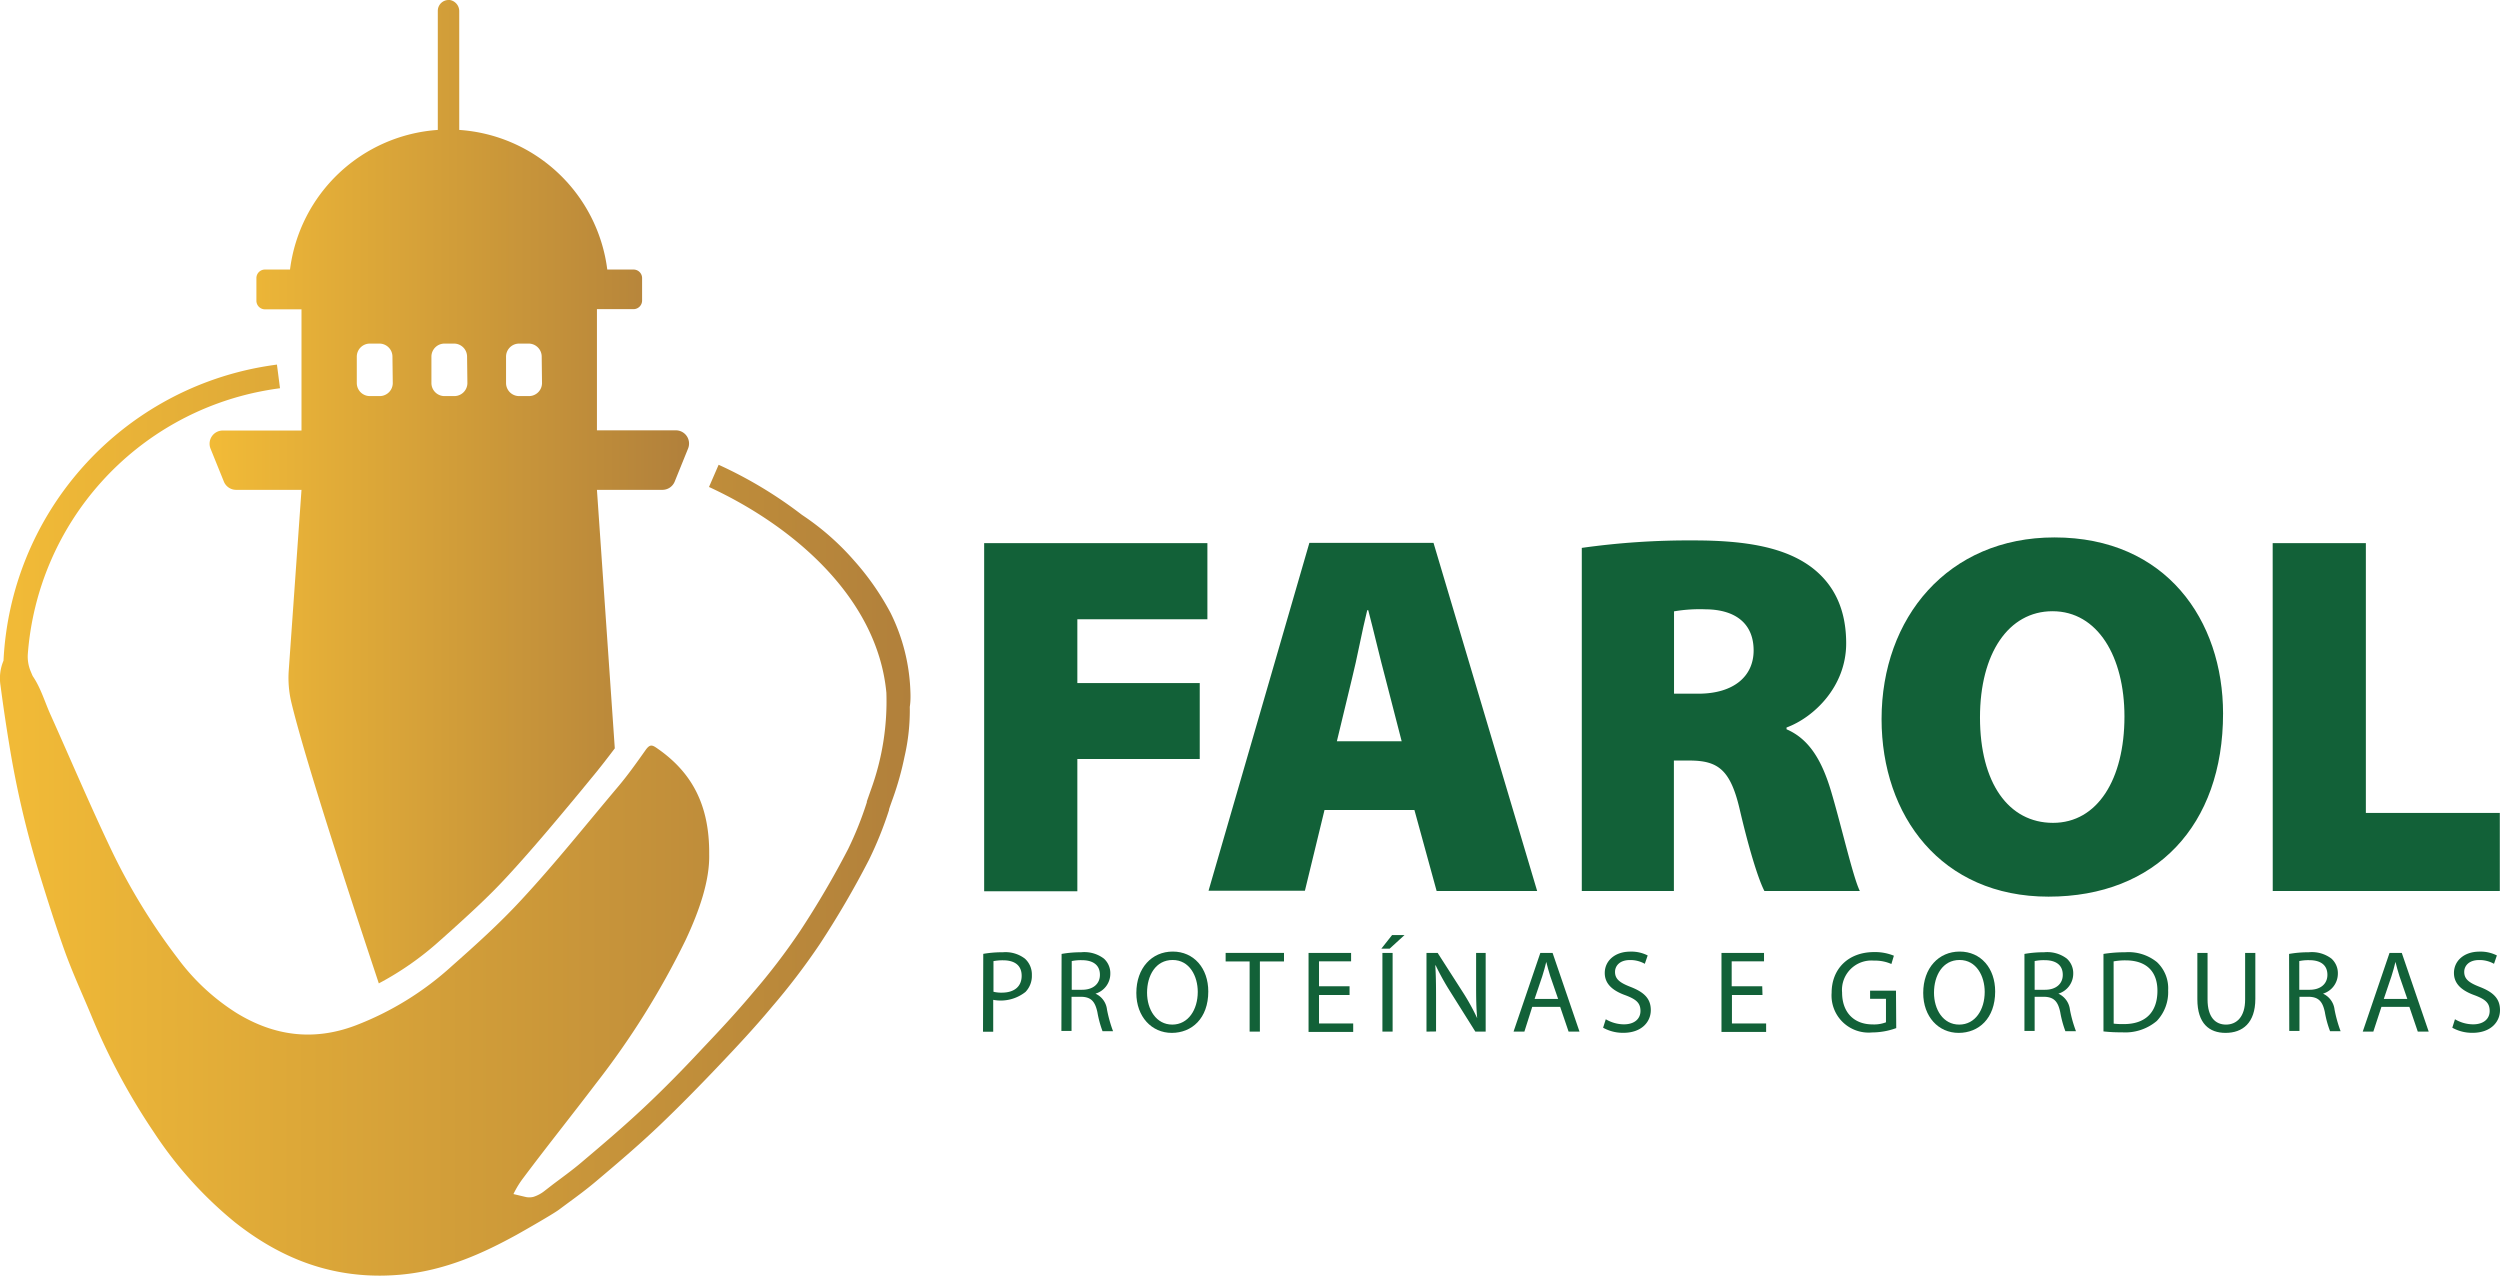 <svg xmlns="http://www.w3.org/2000/svg" xmlns:xlink="http://www.w3.org/1999/xlink" viewBox="0 0 391.96 200"><defs><style>.cls-1{fill:#126138;}.cls-2{fill:url(#Gradiente_sem_nome_3);}.cls-3{fill:url(#Gradiente_sem_nome_3-2);}</style><linearGradient id="Gradiente_sem_nome_3" x1="32.84" y1="77.11" x2="108.03" y2="77.11" gradientUnits="userSpaceOnUse"><stop offset="0" stop-color="#f2bb37"/><stop offset="1" stop-color="#b1803b"/></linearGradient><linearGradient id="Gradiente_sem_nome_3-2" x1="0" y1="128.58" x2="142.77" y2="128.58" xlink:href="#Gradiente_sem_nome_3"/></defs><g id="Camada_2" data-name="Camada 2"><g id="Camada_1-2" data-name="Camada 1"><path class="cls-1" d="M154.3,85.15h35V97.09H168.91v10H188.1V119H168.91v20.74H154.3Z"/><path class="cls-1" d="M207.66,127l-3.07,12.65H189.48l15.81-54.54h19.46L241,139.69H225.24L221.76,127Zm12.1-10.78-2.53-9.81c-.83-3.07-1.86-7.52-2.71-10.74h-.16c-.81,3.22-1.62,7.71-2.41,10.8l-2.35,9.75Z"/><path class="cls-1" d="M248,85.9a120.5,120.5,0,0,1,17.62-1.17c8.35,0,14.34,1.15,18.45,4.25,3.49,2.67,5.38,6.55,5.38,11.89,0,6.8-5.1,11.63-9.35,13.19v.28c3.62,1.56,5.58,5,7,9.77,1.64,5.54,3.44,13.47,4.49,15.58H276.63c-.83-1.58-2.24-5.85-3.82-12.57-1.48-6.53-3.48-7.88-8-7.88h-2.37v20.45H248Zm14.46,22.86h3.81c5.5,0,8.67-2.69,8.67-6.78s-2.69-6.41-7.54-6.45a24,24,0,0,0-4.94.32Z"/><path class="cls-1" d="M348.54,111.87c0,17.54-10.54,28.71-27.37,28.71S295,127.89,295,112.74c0-15.87,10.39-28.48,27.1-28.48C339.62,84.26,348.54,97.27,348.54,111.87Zm-38.11.61c0,10.26,4.47,16.53,11.45,16.53s11.2-6.84,11.2-16.67c0-9.39-4.2-16.51-11.28-16.51C314.9,95.83,310.43,102.45,310.43,112.48Z"/><path class="cls-1" d="M356.32,85.15h14.61v42.3h21v12.24h-35.6Z"/><path class="cls-1" d="M154.16,149.55a17.17,17.17,0,0,1,3.07-.25,5,5,0,0,1,3.46,1,3.35,3.35,0,0,1,1.09,2.58,3.61,3.61,0,0,1-1,2.64,6.26,6.26,0,0,1-5.06,1.24v5h-1.6Zm1.6,5.94a5,5,0,0,0,1.32.14c1.93,0,3.1-.95,3.1-2.64s-1.16-2.43-2.91-2.43a7.59,7.59,0,0,0-1.51.13Z"/><path class="cls-1" d="M166.44,149.56a17.13,17.13,0,0,1,3.06-.26,5.06,5.06,0,0,1,3.58,1,3.08,3.08,0,0,1,1,2.34,3.26,3.26,0,0,1-2.33,3.15v0a3.11,3.11,0,0,1,1.81,2.5,21,21,0,0,0,.95,3.39h-1.65a16.79,16.79,0,0,1-.81-3c-.37-1.69-1-2.35-2.48-2.4H168v5.35h-1.59Zm1.59,5.62h1.63c1.71,0,2.79-.92,2.79-2.34,0-1.6-1.16-2.3-2.84-2.3a7,7,0,0,0-1.58.14Z"/><path class="cls-1" d="M189.44,155.45c0,4.23-2.59,6.49-5.73,6.49s-5.55-2.53-5.55-6.26c0-3.91,2.42-6.49,5.71-6.49S189.44,151.78,189.44,155.45Zm-9.6.19c0,2.64,1.44,5,3.95,5s4-2.33,4-5.13c0-2.46-1.28-5-3.94-5S179.84,152.94,179.84,155.64Z"/><path class="cls-1" d="M195.92,150.74h-3.76V149.4h9.15v1.34h-3.78v11h-1.61Z"/><path class="cls-1" d="M211.59,156H206.8v4.46h5.36v1.33h-7V149.4h6.67v1.32H206.8v3.91h4.79Z"/><path class="cls-1" d="M220.21,146.6l-2.34,2.14h-1.3l1.69-2.14Zm-1.87,2.8v12.34h-1.6V149.4Z"/><path class="cls-1" d="M223.65,161.74V149.4h1.75l4,6.24a34.29,34.29,0,0,1,2.2,4l0,0c-.15-1.65-.17-3.16-.17-5.07V149.4h1.5v12.34h-1.62l-3.93-6.26a39,39,0,0,1-2.29-4.13l-.06,0c.1,1.56.12,3,.12,5.09v5.28Z"/><path class="cls-1" d="M240.23,157.86,239,161.74H237.3l4.2-12.34h1.92l4.22,12.34h-1.71l-1.32-3.88Zm4.06-1.24-1.23-3.56c-.26-.81-.45-1.54-.63-2.25h0c-.18.72-.37,1.48-.62,2.23l-1.21,3.58Z"/><path class="cls-1" d="M251.76,159.8a5.63,5.63,0,0,0,2.85.8c1.63,0,2.59-.85,2.59-2.1s-.67-1.82-2.33-2.45c-2-.71-3.27-1.77-3.27-3.5,0-1.92,1.6-3.35,4-3.35a5.62,5.62,0,0,1,2.73.6l-.45,1.31a4.6,4.6,0,0,0-2.33-.59c-1.7,0-2.34,1-2.34,1.85,0,1.14.75,1.71,2.46,2.37,2.09.82,3.15,1.82,3.15,3.63s-1.4,3.56-4.32,3.56a6.38,6.38,0,0,1-3.16-.8Z"/><path class="cls-1" d="M276.33,156h-4.79v4.46h5.36v1.33h-7V149.4h6.67v1.32h-5.07v3.91h4.79Z"/><path class="cls-1" d="M297.3,161.19a11.15,11.15,0,0,1-3.79.68,5.81,5.81,0,0,1-6.34-6.22c0-3.68,2.54-6.38,6.68-6.38a7.79,7.79,0,0,1,3.08.57l-.39,1.3a6.32,6.32,0,0,0-2.73-.53,4.61,4.61,0,0,0-5,5c0,3.13,1.88,5,4.77,5a5.16,5.16,0,0,0,2.11-.33v-3.68h-2.49v-1.28h4.06Z"/><path class="cls-1" d="M312.81,155.45c0,4.23-2.58,6.49-5.73,6.49s-5.55-2.53-5.55-6.26c0-3.91,2.42-6.49,5.72-6.49S312.81,151.78,312.81,155.45Zm-9.59.19c0,2.64,1.43,5,3.95,5s4-2.33,4-5.13c0-2.46-1.29-5-3.94-5S303.22,152.94,303.22,155.64Z"/><path class="cls-1" d="M317.4,149.56a17.16,17.16,0,0,1,3.07-.26,5.07,5.07,0,0,1,3.58,1,3.08,3.08,0,0,1,1,2.34,3.28,3.28,0,0,1-2.33,3.15v0a3.13,3.13,0,0,1,1.81,2.5,20,20,0,0,0,.95,3.39h-1.66a16.79,16.79,0,0,1-.81-3c-.36-1.69-1-2.35-2.48-2.4H319v5.35h-1.6Zm1.6,5.62h1.63c1.7,0,2.78-.92,2.78-2.34,0-1.6-1.15-2.3-2.84-2.3a6.88,6.88,0,0,0-1.57.14Z"/><path class="cls-1" d="M329.79,149.56a21.16,21.16,0,0,1,3.39-.26,7.07,7.07,0,0,1,5,1.55,5.62,5.62,0,0,1,1.75,4.42,6.55,6.55,0,0,1-1.78,4.8,7.65,7.65,0,0,1-5.46,1.78,24,24,0,0,1-2.9-.14Zm1.6,10.93a12.27,12.27,0,0,0,1.6.07c3.42,0,5.26-1.89,5.26-5.23,0-2.92-1.63-4.76-5-4.76a10,10,0,0,0-1.87.16Z"/><path class="cls-1" d="M346.11,149.4v7.31c0,2.76,1.22,3.93,2.89,3.93s3-1.21,3-3.93V149.4h1.6v7.2c0,3.79-2,5.34-4.67,5.34-2.52,0-4.42-1.43-4.42-5.27V149.4Z"/><path class="cls-1" d="M358.89,149.56a17.16,17.16,0,0,1,3.07-.26,5.07,5.07,0,0,1,3.58,1,3.08,3.08,0,0,1,1,2.34,3.28,3.28,0,0,1-2.33,3.15v0a3.13,3.13,0,0,1,1.81,2.5,21,21,0,0,0,.95,3.39h-1.65a15.61,15.61,0,0,1-.82-3c-.36-1.69-1-2.35-2.47-2.4h-1.51v5.35h-1.6Zm1.6,5.62h1.63c1.7,0,2.78-.92,2.78-2.34,0-1.6-1.15-2.3-2.83-2.3a6.92,6.92,0,0,0-1.58.14Z"/><path class="cls-1" d="M373.37,157.86l-1.27,3.88h-1.66l4.2-12.34h1.92l4.22,12.34h-1.71l-1.32-3.88Zm4.06-1.24-1.23-3.56c-.26-.81-.45-1.54-.63-2.25h0c-.18.72-.37,1.48-.62,2.23l-1.21,3.58Z"/><path class="cls-1" d="M384.9,159.8a5.63,5.63,0,0,0,2.85.8c1.63,0,2.59-.85,2.59-2.1s-.67-1.82-2.33-2.45c-2-.71-3.27-1.77-3.27-3.5,0-1.92,1.6-3.35,4-3.35a5.62,5.62,0,0,1,2.73.6l-.45,1.31a4.6,4.6,0,0,0-2.33-.59c-1.7,0-2.34,1-2.34,1.85,0,1.14.75,1.71,2.46,2.37,2.09.82,3.15,1.82,3.15,3.63s-1.4,3.56-4.32,3.56a6.38,6.38,0,0,1-3.16-.8Z"/><path class="cls-2" d="M106,67.47H93.59v-19h5.74a1.35,1.35,0,0,0,1.34-1.35V43.61a1.34,1.34,0,0,0-1.34-1.35H95.21A25.09,25.09,0,0,0,72,20.37V1.8A1.77,1.77,0,0,0,70.52,0h-.18a1.7,1.7,0,0,0-1.7,1.7V20.37A25.09,25.09,0,0,0,45.47,42.26H41.54a1.34,1.34,0,0,0-1.34,1.35v3.54a1.35,1.35,0,0,0,1.34,1.35h5.73v19H34.91A2.07,2.07,0,0,0,33,70.32l2.1,5.19A2.08,2.08,0,0,0,37,76.8H47.27l-2,28.33a16.58,16.58,0,0,0,.38,4.87c1.16,4.88,3.86,13.7,6.56,22.18,3.56,11.19,7.13,21.8,7.18,22a47.31,47.31,0,0,0,9.57-6.7l.59-.52c3.41-3.06,6.93-6.22,10-9.57,3.94-4.27,7.75-8.84,11.42-13.26l1.64-2c1.3-1.55,2.55-3.17,3.78-4.8L93.59,76.8h10.27a2.08,2.08,0,0,0,1.92-1.29l2.1-5.19A2.07,2.07,0,0,0,106,67.47ZM61.58,60.05a2.05,2.05,0,0,1-2,2.05H57.94a2.05,2.05,0,0,1-2-2.05V55.92a2.05,2.05,0,0,1,2-2.05h1.59a2.05,2.05,0,0,1,2,2.05Zm11.7,0a2.05,2.05,0,0,1-2,2.05H69.64a2.05,2.05,0,0,1-2-2.05V55.92a2.05,2.05,0,0,1,2-2.05h1.59a2.05,2.05,0,0,1,2,2.05Zm11.7,0a2.05,2.05,0,0,1-2,2.05H81.34a2.05,2.05,0,0,1-2-2.05V55.92a2.05,2.05,0,0,1,2-2.05h1.59a2.05,2.05,0,0,1,2,2.05Z"/><path class="cls-3" d="M142.73,108.26a29.85,29.85,0,0,0-3.1-12.16,41.69,41.69,0,0,0-5.72-8.21,40.76,40.76,0,0,0-8.18-7.17,66.91,66.91,0,0,0-13.06-7.85l-1.51,3.48c13.38,6.18,26.43,17.49,27.81,32.26a40.54,40.54,0,0,1-2.43,15.23l-.63,1.8,0,.13a54.11,54.11,0,0,1-2.93,7.33A142.79,142.79,0,0,1,125.42,146a101.26,101.26,0,0,1-7.3,9.56c-2.67,3.19-5.49,6.2-8.15,9-2.8,3-5.81,6.09-9,9.08s-6.32,5.66-9.91,8.69c-1.43,1.21-3,2.33-4.44,3.42l-1.29,1a5.42,5.42,0,0,1-1.7.9,2.65,2.65,0,0,1-1.28,0l-1.85-.44a14.67,14.67,0,0,1,1.6-2.6c3.7-4.94,7.56-9.76,11.29-14.67a127.31,127.31,0,0,0,14.09-22.53c2.19-4.65,3.8-9.39,3.71-13.44.07-7.82-2.76-13-8.37-16.79-.66-.44-1-.39-1.54.33-1.45,2.05-2.9,4.1-4.52,6-5,5.93-9.84,12-15.09,17.65-3.36,3.64-7.09,7-10.79,10.27a47.82,47.82,0,0,1-15.15,9.35c-6.57,2.48-12.75,1.65-18.63-1.95a34,34,0,0,1-9.25-8.6,97.07,97.07,0,0,1-10.44-17.07c-3.3-6.93-6.3-14-9.44-21-.92-2-1.54-4.25-2.82-6.13-.06-.09-.19-.42-.37-.85a6,6,0,0,1-.42-2.62A45.46,45.46,0,0,1,41.44,61.26q1.23-.23,2.46-.39l-.48-3.71h0c-.88.12-1.78.26-2.65.42a49.22,49.22,0,0,0-40.22,46,7.13,7.13,0,0,0-.47,3.9c.43,3.24.87,6.25,1.36,9.19a151.15,151.15,0,0,0,4.64,20c1.26,4.07,2.61,8.4,4.13,12.62.92,2.53,2,5,3,7.33.36.83.71,1.66,1.06,2.49a102.44,102.44,0,0,0,9.91,18.49,62.07,62.07,0,0,0,12.7,14.07C44,197.28,51.39,200,59.53,200c1,0,2.11-.05,3.16-.14,7.24-.63,13.31-3.52,18.3-6.26.89-.49,5.62-3.19,6.6-3.91l1.28-.95c1.53-1.12,3.11-2.28,4.64-3.58,3.63-3.06,6.88-5.84,10-8.82s6.31-6.24,9.15-9.23,5.57-5.9,8.31-9.18a105.5,105.5,0,0,0,7.56-9.91,145.1,145.1,0,0,0,7.7-13.19,57.9,57.9,0,0,0,3.16-7.84l0-.12c.2-.59.41-1.18.62-1.76a47.39,47.39,0,0,0,1.81-6.5h0a32.3,32.3,0,0,0,.82-7.79C142.77,110,142.77,109.12,142.73,108.26Z"/></g></g></svg>